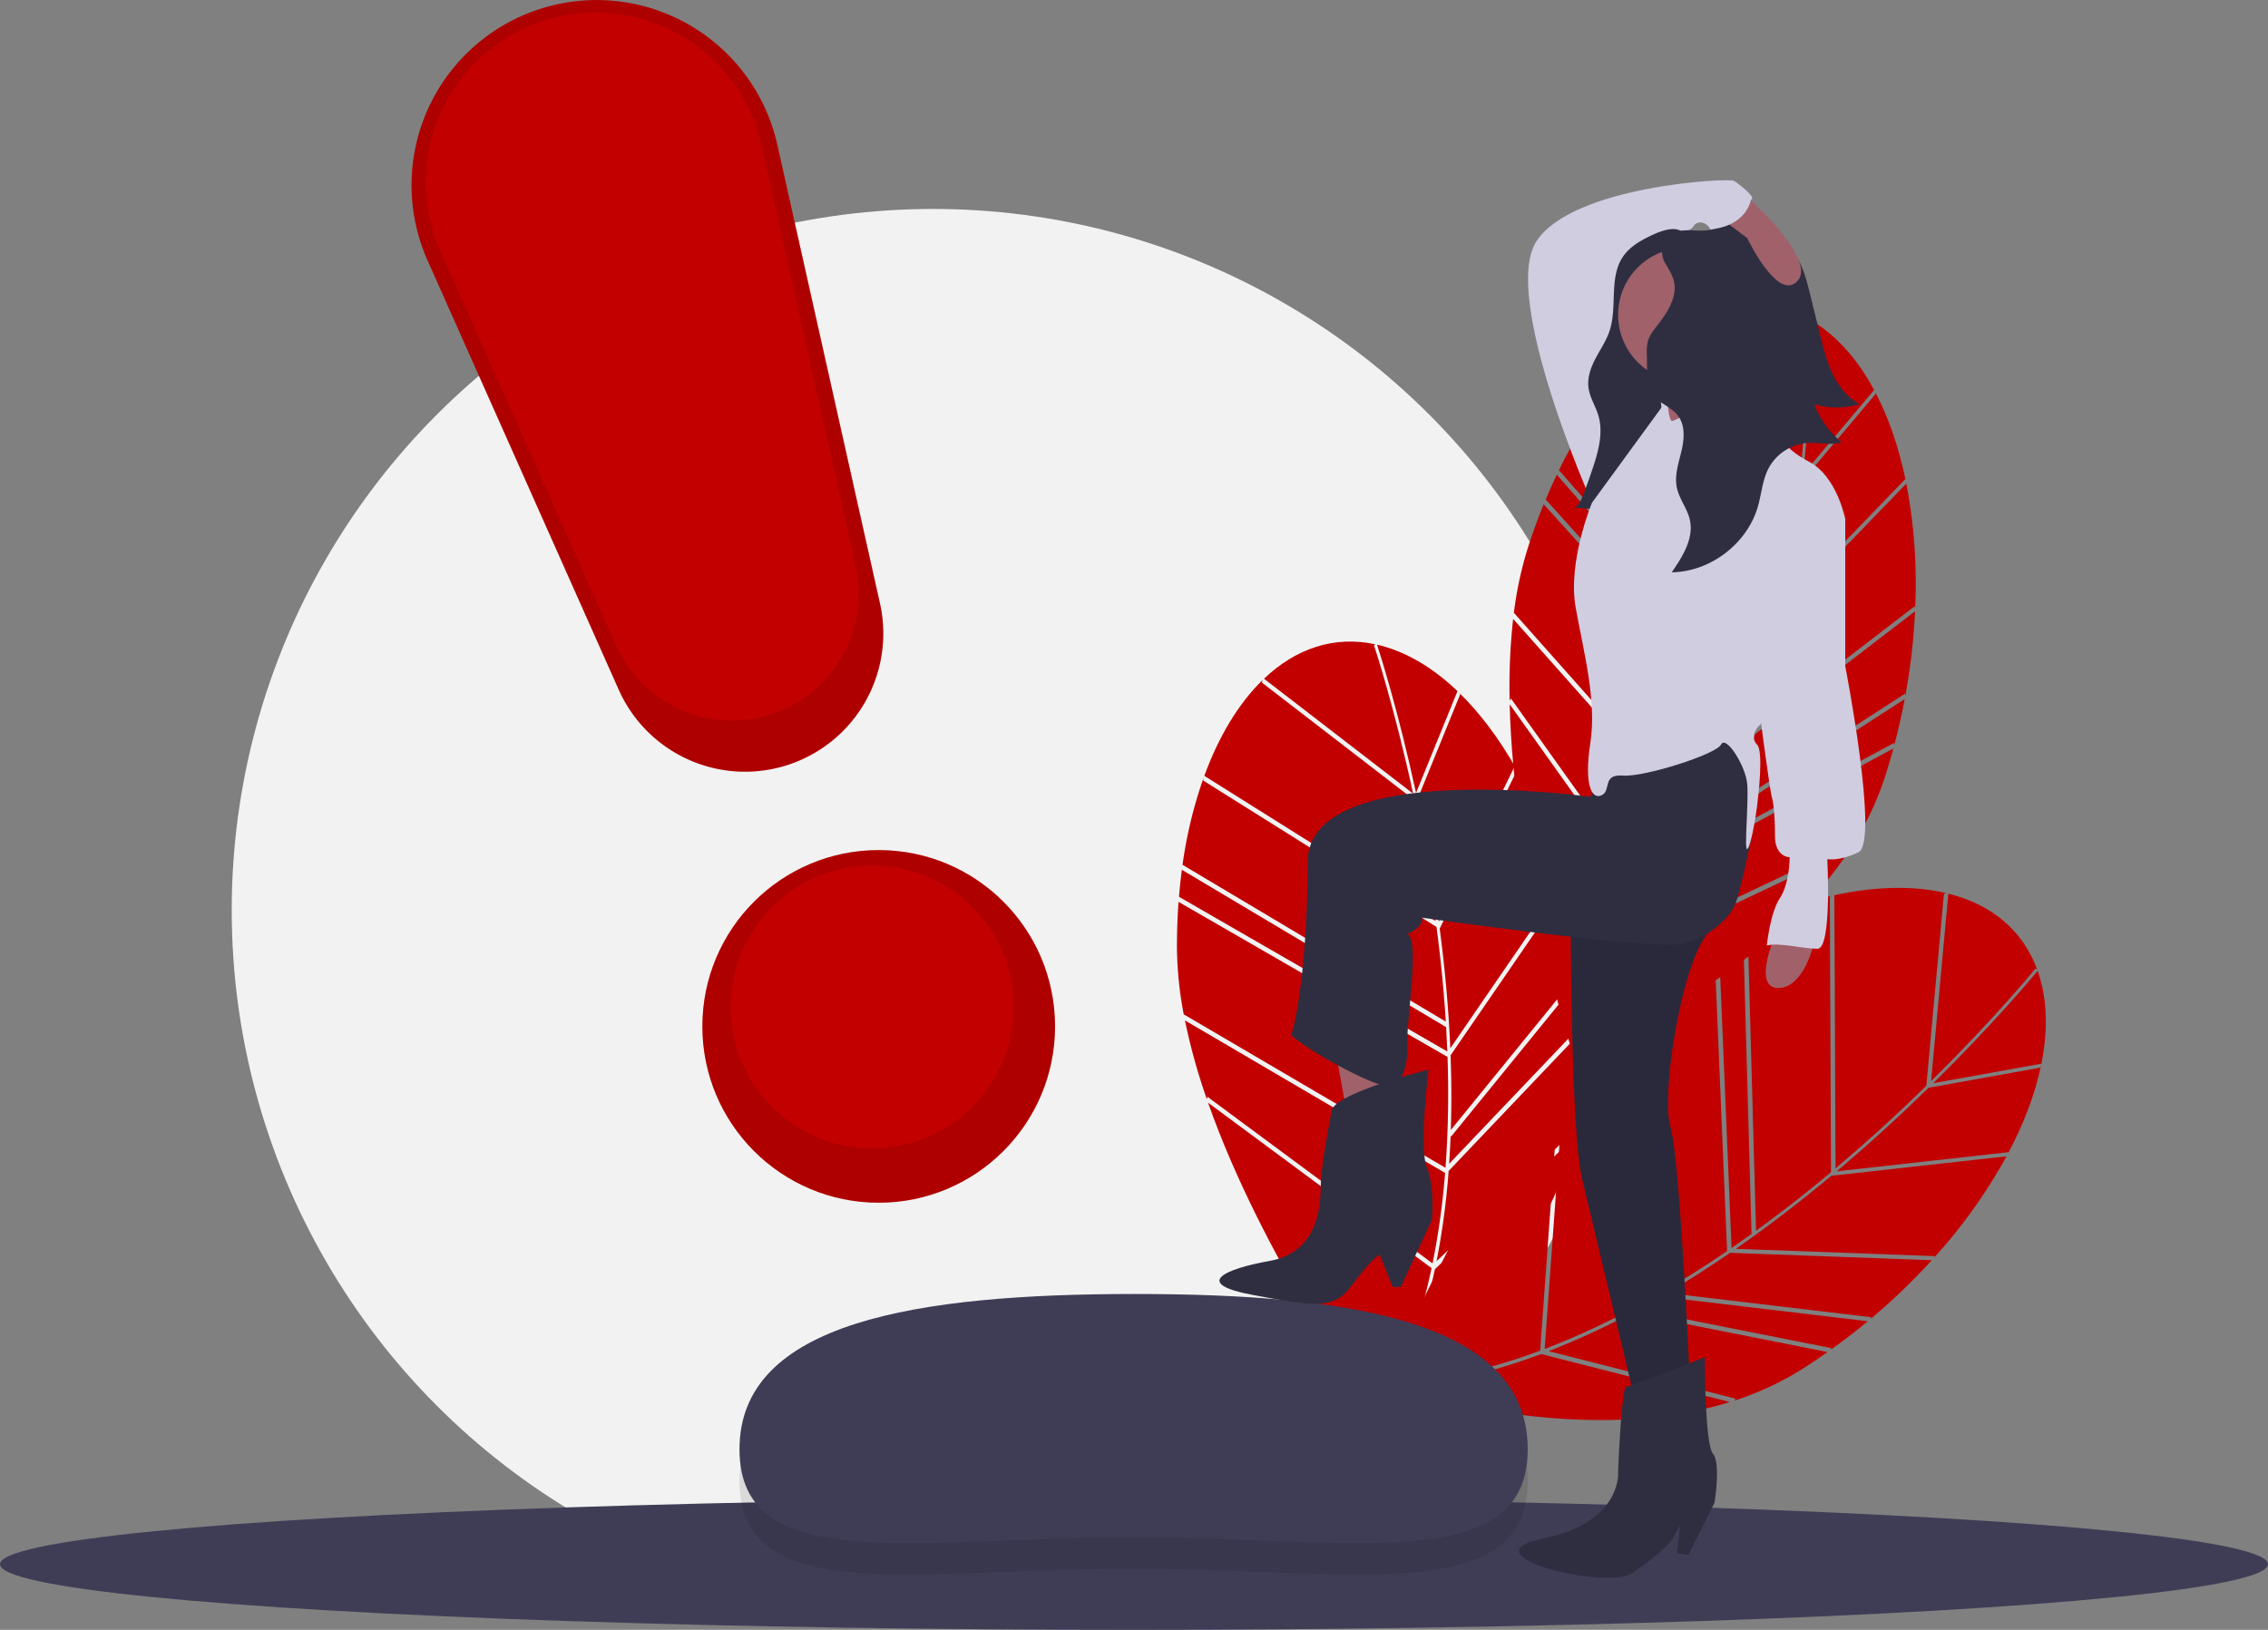 <svg id="a811ccc3-bd41-4105-81cf-f3cac7d18e76" data-name="Layer 1" xmlns="http://www.w3.org/2000/svg" width="1106" height="794.91" viewBox="0 0 1106 794.91"><rect x="0" y="0" width="1106" height="794.91" fill="#808080" stroke="none"/><title>notify</title><circle cx="455" cy="443.91" r="342" fill="#f2f2f2"/><path d="M961.713,244.625l-35.68,42.302c-1.925,18.22-4.655,38.58-8.525,59.939l58.621-60.646.274,1.059c-3.336-16.297-8.382-31.083-15.017-43.658Z" transform="translate(-47 -52.545)" fill="#c20000"/><path d="M926.365,283.731l34.562-40.977c-7.544-14.024-17.097-25.226-28.512-32.577-.594-.382-1.192-.743-1.79-1.101C930.633,214.057,930.487,243.294,926.365,283.731Z" transform="translate(-47 -52.545)" fill="#c20000"/><path d="M970.638,414.872l.074,1.227q3-11.279,5.128-22.587l-85.01,54.888-.056-.559q-2.412,6.568-4.958,12.891Z" transform="translate(-47 -52.545)" fill="#c20000"/><path d="M980.768,348.18l.172,1.163a258.753,258.753,0,0,0-4.314-60.926l-59.738,61.801q-5.578,30.004-13.134,57.112Z" transform="translate(-47 -52.545)" fill="#c20000"/><path d="M830.043,244.779a216.052,216.052,0,0,0-22.808,37.095l98.459,112.393c4.054-15.764,7.322-31.051,9.953-45.307L829.525,245.892Z" transform="translate(-47 -52.545)" fill="#c20000"/><path d="M800.279,297.306l.501-1.127L901.889,408.359q1.632-5.762,3.123-11.461L806.19,284.09l.508-1.123Q803.344,289.89,800.279,297.306Z" transform="translate(-47 -52.545)" fill="#c20000"/><path d="M975.991,390.862l.12,1.2a309.002,309.002,0,0,0,4.772-41.378l-78.055,59.951q-5.141,18.048-11.139,34.658Z" transform="translate(-47 -52.545)" fill="#c20000"/><path d="M863.322,507.468c-13.228,23.023-28.217,42.486-44.818,58.159,18.362-7.406,92.339-40.033,130.678-98.873Z" transform="translate(-47 -52.545)" fill="#c20000"/><path d="M784.898,354.407a298.924,298.924,0,0,0-1.721,39.978l.616-1.197,79.299,111.242a371.628,371.628,0,0,0,19.46-40.062Z" transform="translate(-47 -52.545)" fill="#c20000"/><path d="M924.905,283.606c4.449-43.751,4.211-74.237,4.206-74.675l.756-.307c-17.853-10.349-37.581-9.989-56.797-.791Z" transform="translate(-47 -52.545)" fill="#c20000"/><path d="M884.482,463.987c-.536,1.303-1.068,2.614-1.613,3.901a369.22,369.22,0,0,1-17.585,36.124l85.045-40.328.043,1.205a146.38,146.38,0,0,0,15.824-33.385q2.234-6.936,4.121-13.924Z" transform="translate(-47 -52.545)" fill="#c20000"/><path d="M916.165,346.114c3.811-21.119,6.503-41.24,8.402-59.248l-53.024-77.511.559-1.058c-14.439,7.141-28.563,19.272-41.358,35.59Z" transform="translate(-47 -52.545)" fill="#c20000"/><path d="M861.927,506.482,783.209,396.053c1.897,80.047,29.228,165.476,30.991,170.909C833.104,550.033,848.836,529.22,861.927,506.482Z" transform="translate(-47 -52.545)" fill="#c20000"/><path d="M883.466,462.002l.081-.044a501.54,501.54,0,0,0,17.608-51.035l-101.358-112.457q-4.108,10.064-7.632,20.969a179.711,179.711,0,0,0-6.912,31.978Z" transform="translate(-47 -52.545)" fill="#c20000"/><path d="M1041.922,573.271l-54.461,9.824c-13.104,12.805-28.193,26.745-44.796,40.727l83.83-9.32-.464.991c7.826-14.68,13.37-29.286,16.28-43.203Z" transform="translate(-47 -52.545)" fill="#c20000"/><path d="M989.756,580.845l52.755-9.516c3.135-15.612,2.922-30.333-1.182-43.276-.214-.673-.444-1.333-.676-1.99C1037.482,529.905,1018.722,552.33,989.756,580.845Z" transform="translate(-47 -52.545)" fill="#c20000"/><path d="M940.21,710.087l-.726.992q9.504-6.774,18.356-14.125L857.358,685.007l.314-.467q-6.047,3.52-12.041,6.766Z" transform="translate(-47 -52.545)" fill="#c20000"/><path d="M990.549,665.182l-.609,1.006a258.753,258.753,0,0,0,35.537-49.676l-85.427,9.497q-23.433,19.551-46.543,35.61Z" transform="translate(-47 -52.545)" fill="#c20000"/><path d="M940.414,489.409a216.052,216.052,0,0,0-41.226,14.022l4.146,149.363c13.177-9.556,25.444-19.245,36.563-28.547l-.592-134.311Z" transform="translate(-47 -52.545)" fill="#c20000"/><path d="M883.987,510.88l1.104-.549,6.323,150.889q4.932-3.396,9.716-6.835l-4.161-149.914,1.107-.541Q891.078,507.124,883.987,510.88Z" transform="translate(-47 -52.545)" fill="#c20000"/><path d="M959.647,695.008l-.673,1.001a309.003,309.003,0,0,0,30.067-28.826l-98.354-3.611q-15.471,10.621-30.684,19.589Z" transform="translate(-47 -52.545)" fill="#c20000"/><path d="M798.498,712.955c-24.872,9.295-48.831,14.725-71.613,16.207,18.866,6.008,96.652,28.062,163.709,7.197Z" transform="translate(-47 -52.545)" fill="#c20000"/><path d="M835.721,545.049a298.924,298.924,0,0,0-26.824,29.693l1.238-.529-9.877,136.256a371.63,371.63,0,0,0,40.54-18.444Z" transform="translate(-47 -52.545)" fill="#c20000"/><path d="M988.71,579.817c31.332-30.859,50.593-54.491,50.868-54.831l.778.246c-7.149-19.358-22.573-31.663-43.24-36.835Z" transform="translate(-47 -52.545)" fill="#c20000"/><path d="M842.528,692.962c-1.244.662-2.49,1.332-3.731,1.976a369.22,369.22,0,0,1-36.585,16.606l91.223,23.183-.736.955a146.38,146.38,0,0,0,33.48-15.62q6.145-3.918,12.055-8.095Z" transform="translate(-47 -52.545)" fill="#c20000"/><path d="M942.111,622.386c16.405-13.835,31.312-27.615,44.261-40.274l8.6-93.518,1.106-.458c-15.676-3.71-34.291-3.375-54.553,1.032Z" transform="translate(-47 -52.545)" fill="#c20000"/><path d="M798.052,711.306,807.857,576.047C758.263,638.909,724.825,722.137,722.717,727.446,748.075,726.465,773.467,720.469,798.052,711.306Z" transform="translate(-47 -52.545)" fill="#c20000"/><path d="M843.011,690.786l.091.018a501.539,501.539,0,0,0,46.112-28.076l-6.338-151.261q-9.583,5.131-19.252,11.282a179.712,179.712,0,0,0-25.719,20.22Z" transform="translate(-47 -52.545)" fill="#c20000"/><path d="M759.07,391.167,738.213,442.426c3.801,17.923,7.498,38.13,10.419,59.639L785.637,426.27l.588.923c-8.21-14.468-17.579-26.97-27.776-36.878Z" transform="translate(-47 -52.545)" fill="#c20000"/><path d="M737.541,439.283l20.204-49.653c-11.509-11.005-24.057-18.706-37.186-22.169-.683-.18-1.363-.338-2.043-.494C720.064,371.702,728.962,399.552,737.541,439.283Z" transform="translate(-47 -52.545)" fill="#c20000"/><path d="M820.181,550.319l.45,1.144q-.633-11.654-2.104-23.066l-63.882,78.476-.226-.515q-.264,6.992-.731,13.792Z" transform="translate(-47 -52.545)" fill="#c20000"/><path d="M809.201,483.761l.523,1.053a258.752,258.752,0,0,0-22.935-56.609L749.079,505.445q3.97,30.258,5.163,58.375Z" transform="translate(-47 -52.545)" fill="#c20000"/><path d="M633.896,432.012a216.053,216.053,0,0,0-10.226,42.328L752.048,550.796c-1.017-16.245-2.634-31.793-4.539-46.164L633.747,433.231Z" transform="translate(-47 -52.545)" fill="#c20000"/><path d="M621.825,491.166l.128-1.227,130.833,75.435q-.229-5.984-.573-11.865l-128.852-76.738.136-1.225Q622.448,483.167,621.825,491.166Z" transform="translate(-47 -52.545)" fill="#c20000"/><path d="M817.85,525.83l.485,1.104a309.003,309.003,0,0,0-8.252-40.827L754.381,567.248q.689,18.753.12,36.404Z" transform="translate(-47 -52.545)" fill="#c20000"/><path d="M746.742,671.551c-5.464,25.984-13.703,49.127-24.647,69.164,15.174-12.719,75.443-66.615,93.717-134.423Z" transform="translate(-47 -52.545)" fill="#c20000"/><path d="M624.847,550.225A298.926,298.926,0,0,0,635.568,588.777l.216-1.329,109.8,81.284a371.629,371.629,0,0,0,6.124-44.116Z" transform="translate(-47 -52.545)" fill="#c20000"/><path d="M736.113,439.616c-9.292-42.984-18.942-71.903-19.082-72.318l.624-.525c-20.177-4.324-38.828,2.116-54.26,16.804Z" transform="translate(-47 -52.545)" fill="#c20000"/><path d="M753.425,623.658c-.107,1.405-.208,2.816-.328,4.209a369.22,369.22,0,0,1-5.558,39.791l68.415-64.641.413,1.133a146.379,146.379,0,0,0,4.73-36.641q-.019-7.287-.385-14.515Z" transform="translate(-47 -52.545)" fill="#c20000"/><path d="M747.122,501.765c-2.903-21.263-6.563-41.231-10.323-58.944l-74.386-57.326.205-1.179c-11.525,11.255-21.207,27.157-28.332,46.631Z" transform="translate(-47 -52.545)" fill="#c20000"/><path d="M745.11,671.044,636.113,590.355c26.547,75.541,78.945,148.339,82.301,152.961C731.16,721.372,739.688,696.715,745.11,671.044Z" transform="translate(-47 -52.545)" fill="#c20000"/><path d="M751.845,622.085l.064-.067a501.539,501.539,0,0,0,.971-53.979l-131.155-75.621q-.796,10.841-.777,22.301a179.71,179.71,0,0,0,3.311,32.548Z" transform="translate(-47 -52.545)" fill="#c20000"/><ellipse cx="553" cy="762.91" rx="553" ry="32" fill="#3f3d56"/><path d="M792,774.69c0,62.194-86.691,42.957-192.835,42.957S407.617,836.884,407.617,774.69s86.679-75.721,192.823-75.721S792,712.496,792,774.69Z" transform="translate(-47 -52.545)" opacity="0.1"/><path d="M792,759.377c0,62.194-86.691,42.957-192.835,42.957S407.617,821.571,407.617,759.377s86.679-75.721,192.823-75.721S792,697.183,792,759.377Z" transform="translate(-47 -52.545)" fill="#3f3d56"/><path d="M812.974,500.143s0,104.389,5.578,127.498,25.5,106.78,25.5,106.78l27.093-5.578s-4.781-110.764-9.562-126.701,5.578-81.28,19.125-95.624-6.375-23.109-6.375-23.109Z" transform="translate(-47 -52.545)" fill="#2f2e41"/><path d="M812.974,500.143s0,104.389,5.578,127.498,25.5,106.78,25.5,106.78l27.093-5.578s-4.781-110.764-9.562-126.701,5.578-81.28,19.125-95.624-6.375-23.109-6.375-23.109Z" transform="translate(-47 -52.545)" opacity="0.1"/><path d="M878.317,714.5s-35.859,14.344-38.249,14.344S836.083,770.28,836.083,770.28s2.391,24.703-36.656,32.671,31.078,25.5,43.828,16.734,18.328-15.14,18.328-15.14l4.781-7.969L864.77,810.123l5.578.797,12.75-25.5s3.187-19.125-.797-23.906S878.317,714.5,878.317,714.5Z" transform="translate(-47 -52.545)" fill="#2f2e41"/><polygon points="651.225 512.144 656.803 543.222 683.1 540.831 678.319 518.519 651.225 512.144" fill="#a0616a"/><path d="M827.317,433.206l-4.781,7.969S684.679,422.05,684.679,473.05s-6.375,81.28-7.969,83.671,41.437,27.89,50.999,26.297c0,0,6.375-8.766,5.578-19.922s6.375-52.593,0-54.984c0,0,7.969-3.187,7.172-7.969,0,0,112.358,15.937,126.701,12.75s23.906-13.547,26.297-19.922,7.511-31.242,7.511-31.242l-1.136-42.069-12.75-15.14-19.125-2.391-29.484,18.328Z" transform="translate(-47 -52.545)" fill="#2f2e41"/><path d="M912.582,508.909s-11.156,25.5,1.594,25.5,17.531-22.312,17.531-22.312Z" transform="translate(-47 -52.545)" fill="#a0616a"/><path d="M827.317,302.521l-3.984-4.781s-44.624-100.405-27.093-127.498,94.03-31.078,96.421-29.484,9.562,7.172,8.766,8.766-16.734,5.578-11.156,15.14c0,0-7.969,2.391-9.562-.797s-6.375-3.984-7.969-.797-27.093,10.359-27.093,12.75-3.984,14.344-7.969,15.937.797,25.5,8.766,31.875,13.547,23.906,13.547,23.906l-3.984,35.859Z" transform="translate(-47 -52.545)" fill="#d0cde1"/><path d="M850.122,168.43c-4.767,2.427-9.507,5.526-12.382,10.409-5.883,9.994-2.125,23.667-5.77,34.909-1.554,4.794-4.385,8.913-6.721,13.295s-4.242,9.391-3.63,14.442c.6,4.955,3.515,9.157,4.892,13.916,2.37,8.189-.005,17.067-2.681,25.138q-2.197,6.629-4.674,13.138c-.958,2.517-2.108,5.214-4.306,6.427l18.858,1.547c5.481.45,11.538.715,15.846-3.089a18.287,18.287,0,0,0,4.126-5.898c4.257-8.889,4.944-19.372,4.455-29.433s-2.063-20.06-1.977-30.135a30.629,30.629,0,0,1,1.321-9.774,55.157,55.157,0,0,1,3.542-7.17c4.298-8.288,6.074-17.855,7.787-27.235,1.175-6.433,3.05-15.751-.311-21.794C865.146,161.094,854.655,166.122,850.122,168.43Z" transform="translate(-47 -52.545)" fill="#2f2e41"/><circle cx="821.754" cy="153.555" r="32.671" fill="#a0616a"/><path d="M856.005,233.99s5.18,20.32,1.992,30.679,43.429-13.945,43.429-13.945-14.344-19.125-14.344-25.5Z" transform="translate(-47 -52.545)" fill="#a0616a"/><path d="M915.769,265.068s-10.359-7.969-10.359-11.953-7.172-12.75-7.172-12.75-34.265,17.531-35.859,17.531-2.391-10.359-2.391-10.359l-36.656,50.202s-11.953,28.687-7.969,50.999,10.359,45.421,7.172,66.14.797,27.89,5.578,25.5,0-10.359,10.359-9.562,45.421-10.359,47.812-15.14,11.953,10.359,12.75,19.125-1.594,32.671,0,31.875,3.984-14.344,4.781-20.718,3.187-27.093,0-30.281-.797-7.969,1.594-9.562S946.847,305.708,946.847,305.708s-3.984-20.718-17.531-27.89S915.769,265.068,915.769,265.068Z" transform="translate(-47 -52.545)" fill="#d0cde1"/><path d="M934.097,292.161l12.75,13.547v71.718s16.734,86.061,6.375,90.843-15.14,3.187-15.14,3.187,2.391,43.828-4.781,43.828-18.328-3.187-24.703-1.594c0,0,1.594-15.937,6.375-23.109s4.781-19.922,4.781-19.922-7.172,0-7.172-10.359-.797-16.734-1.594-19.125-6.375-44.624-6.375-44.624Z" transform="translate(-47 -52.545)" fill="#d0cde1"/><path d="M861.78,166.779c5.516-3.506,12.829-.852,19.236-2.144,6.964-1.405,12.768-7.478,19.864-7.132,5.902.288,10.563,4.942,14.385,9.448a66.656,66.656,0,0,1,9.166,13.126c2.618,5.254,4.042,11.007,5.447,16.706l4.713,19.118c1.597,6.481,3.214,13.016,6.115,19.027s7.222,11.538,13.088,14.721a38.507,38.507,0,0,1-22.017.071,45.156,45.156,0,0,0,13.255,18.535c-5.315,1.622-11.042-.013-16.587.339a23.542,23.542,0,0,0-19.075,12.503c-2.896,5.648-3.341,12.192-5.071,18.299-5.162,18.228-23.133,32.012-42.076,32.274,5.311-7.656,10.887-16.542,8.83-25.63-1.243-5.493-5.161-10.104-6.323-15.615-1.242-5.89.811-11.899,2.206-17.755s1.974-12.579-1.656-17.381c-3.849-5.091-11.572-6.773-14.054-12.653a18.044,18.044,0,0,1-.978-6.789l-.159-10.479a22.163,22.163,0,0,1,.552-6.544c.817-2.808,2.697-5.161,4.49-7.47,3.407-4.388,6.721-9.056,8.042-14.453,1.604-6.553-.885-10.618-4.077-15.922C856.335,176.391,856.99,169.824,861.78,166.779Z" transform="translate(-47 -52.545)" fill="#2f2e41"/><path d="M896.645,146.335S933.3,178.21,923.738,189.366s-24.703-20.718-24.703-20.718l-15.937-11.953Z" transform="translate(-47 -52.545)" fill="#a0616a"/><path d="M743.647,574.251s-42.234,10.359-47.015,19.125c0,0-5.578,27.093-5.578,38.249s-2.391,31.875-24.703,35.859-38.249,11.156-7.969,16.734,39.046,7.172,47.812-4.781,13.547-15.14,13.547-15.14l6.375,15.937H730.1l15.14-32.671s1.594-15.937-2.391-25.5S743.647,574.251,743.647,574.251Z" transform="translate(-47 -52.545)" fill="#2f2e41"/><path d="M901.027,149.124s-1.218,12.75-18.539,15.14l-3.774-11.953,11.953-10.359Z" transform="translate(-47 -52.545)" fill="#d0cde1"/><circle cx="428.505" cy="500.599" r="86" fill="#c20000"/><path d="M431.765,425.424l-0,0a67.422,67.422,0,0,1-83.037-36.495L255.508,179.575A90.274,90.274,0,0,1,309.263,57.269l0-0a90.274,90.274,0,0,1,116.809,65.873l50.042,223.639A67.422,67.422,0,0,1,431.765,425.424Z" transform="translate(-47 -52.545)" fill="#c20000"/><circle cx="428.505" cy="500.599" r="86" opacity="0.1"/><path d="M431.765,425.424l-0,0a67.422,67.422,0,0,1-83.037-36.495L255.508,179.575A90.274,90.274,0,0,1,309.263,57.269l0-0a90.274,90.274,0,0,1,116.809,65.873l50.042,223.639A67.422,67.422,0,0,1,431.765,425.424Z" transform="translate(-47 -52.545)" opacity="0.1"/><circle cx="425.325" cy="491.118" r="69" fill="#c20000"/><path d="M423.57,400.749l-0,0a61.861,61.861,0,0,1-76.189-33.485L261.85,175.177A82.829,82.829,0,0,1,311.171,62.957l0-0a82.829,82.829,0,0,1,107.176,60.44l45.915,205.195A61.861,61.861,0,0,1,423.57,400.749Z" transform="translate(-47 -52.545)" fill="#c20000"/></svg>